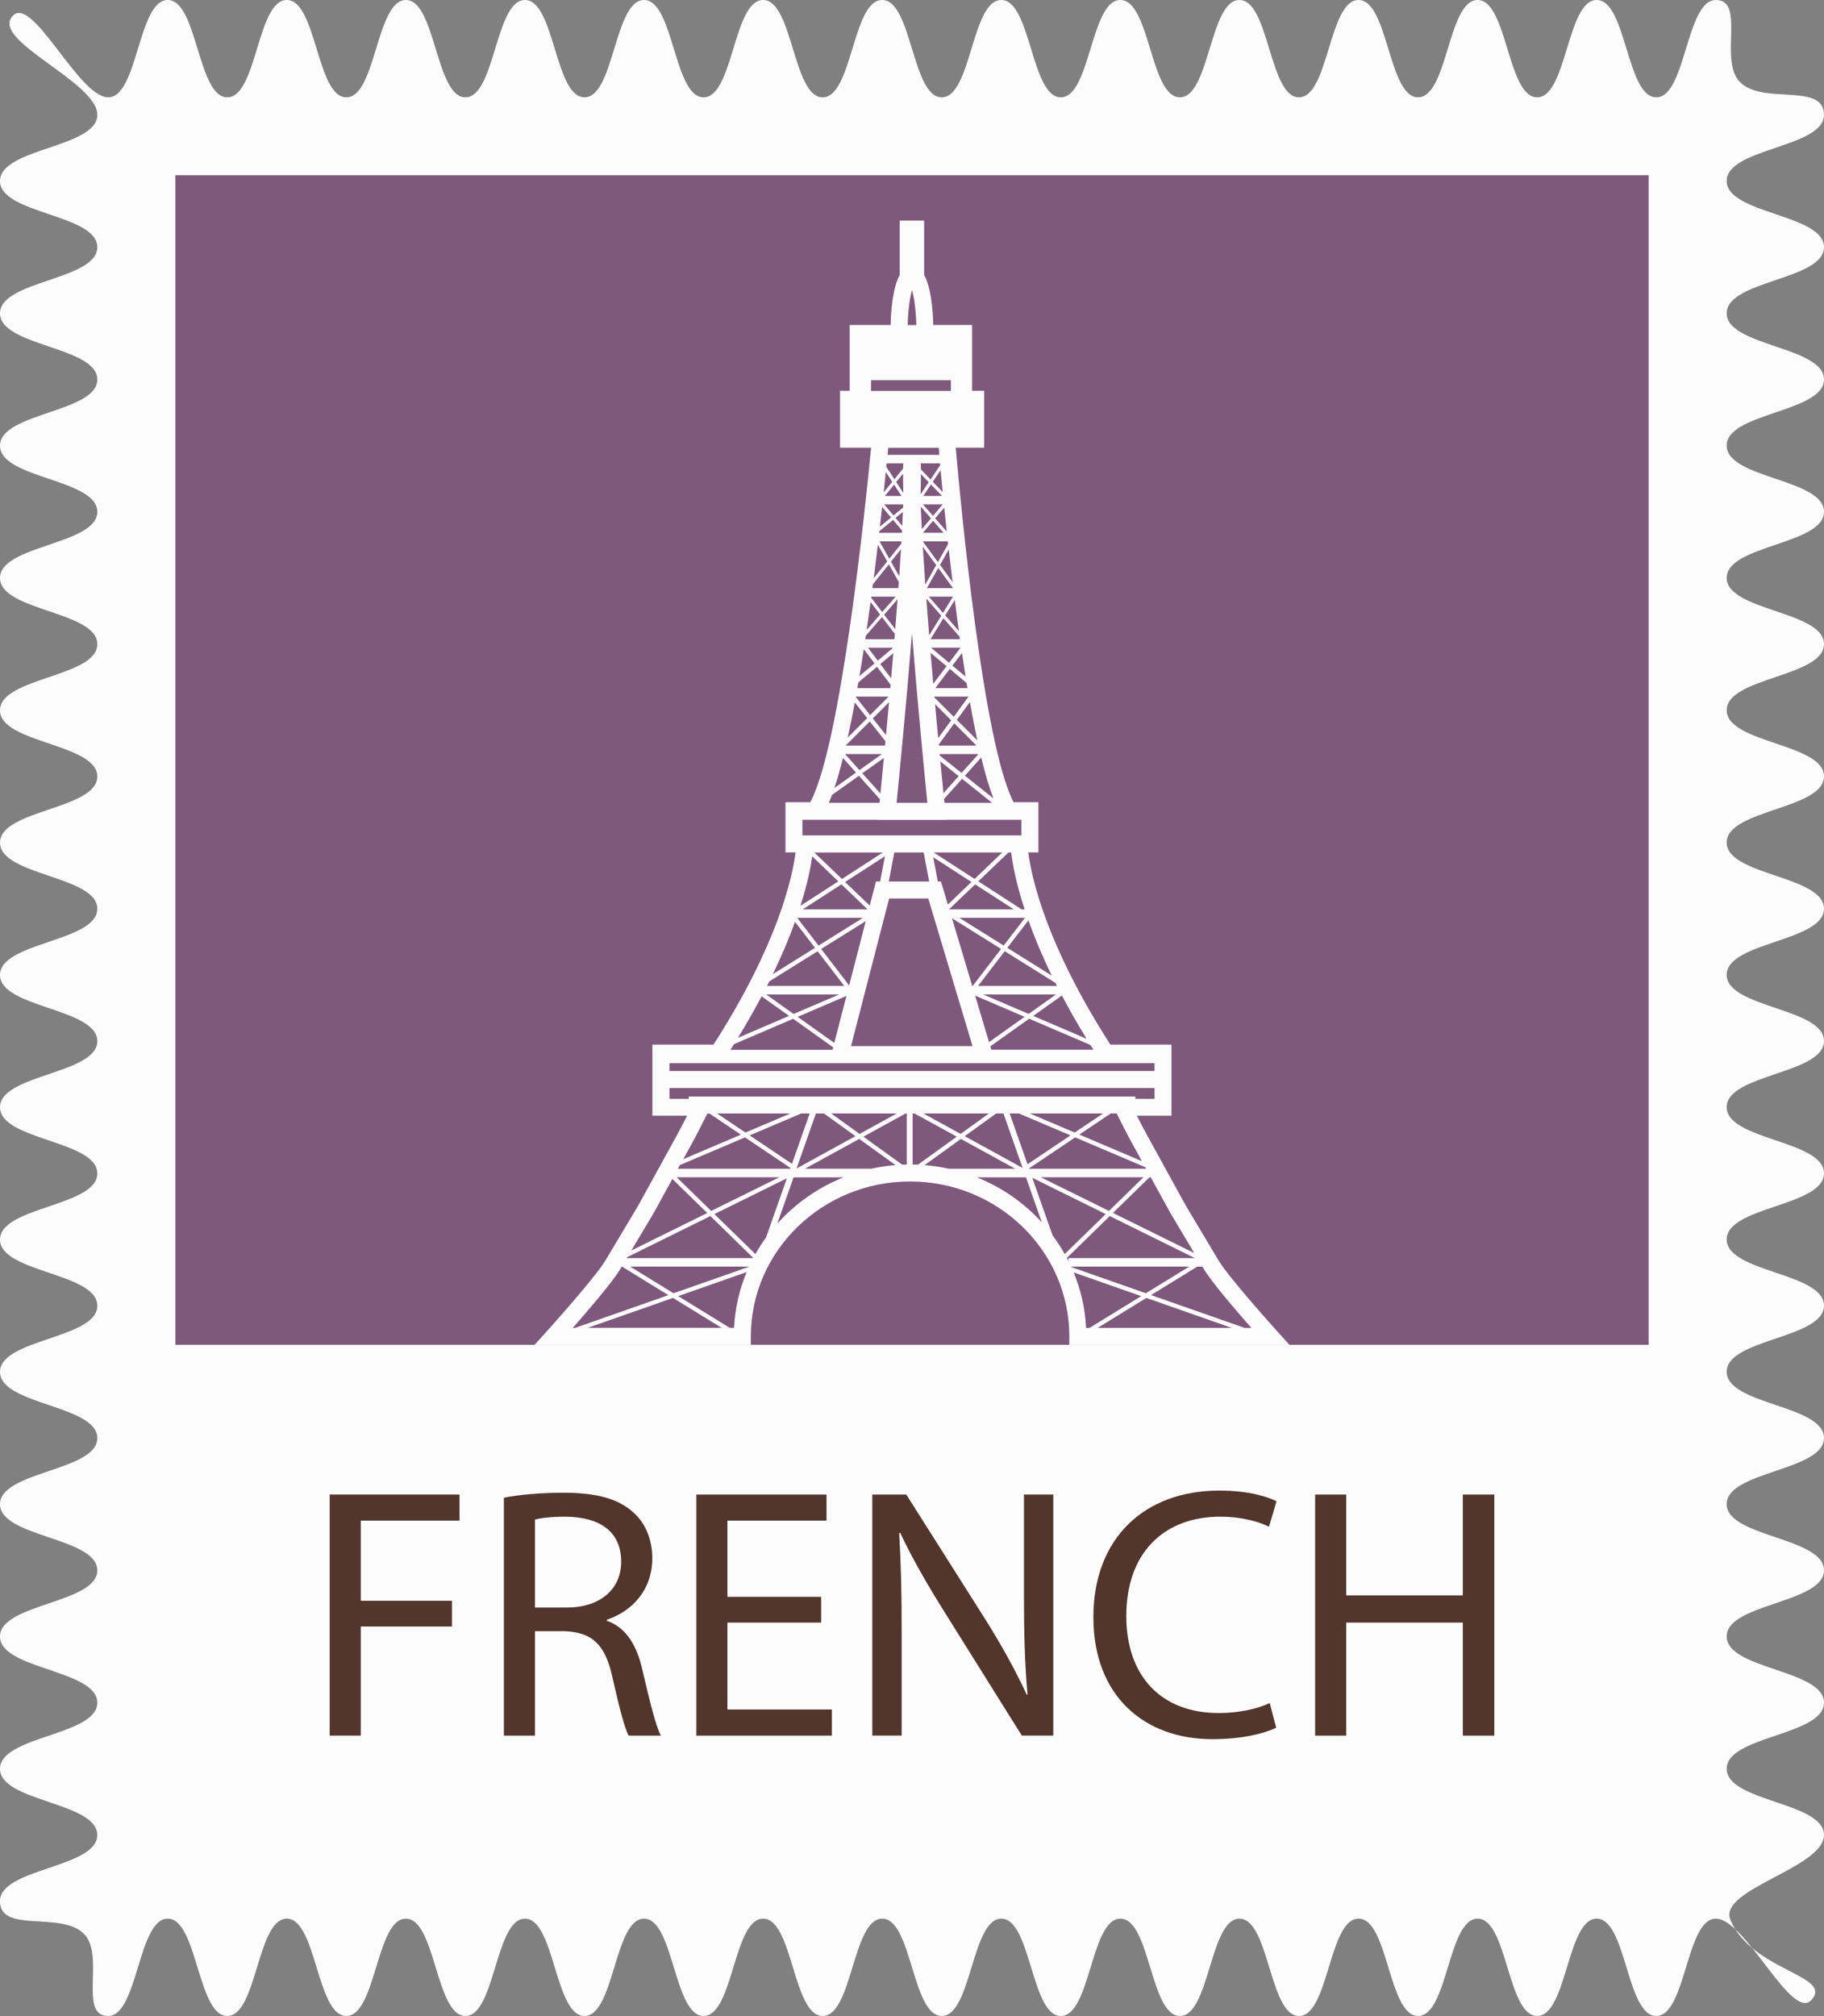 <svg xmlns="http://www.w3.org/2000/svg" width="977.21" height="1080" viewBox="0 0 977.21 1080"><rect x="0" y="0" width="977.21" height="1080" fill="#808080" stroke="none"/><g id="a"/><g id="b"><g id="c"><g id="d"><path d="M970.52 1071.37c-10.67 11.86-35.33-43.51-51.28-43.51s-15.95 52.14-31.9 52.14-15.95-52.14-31.9-52.14-15.95 52.14-31.9 52.14-15.95-52.14-31.9-52.14-15.95 52.14-31.89 52.14-15.95-52.14-31.9-52.14-15.95 52.14-31.9 52.14-15.95-52.14-31.9-52.14-15.95 52.14-31.9 52.14-15.95-52.14-31.9-52.14-15.95 52.14-31.9 52.14-15.95-52.14-31.9-52.14-15.95 52.14-31.9 52.14-15.95-52.14-31.9-52.14-15.95 52.14-31.9 52.14-15.95-52.14-31.9-52.14-15.95 52.14-31.9 52.14-15.95-52.14-31.9-52.14-15.95 52.14-31.9 52.14-15.95-52.14-31.9-52.14-15.95 52.14-31.9 52.14-15.95-52.14-31.9-52.14-15.95 52.14-31.9 52.14-15.95-52.14-31.9-52.14-15.95 52.14-31.9 52.14-15.95-52.14-31.9-52.14-15.95 52.14-31.91 52.14-1.86-31.66-12.53-43.51c-11.86-13.17-45.44-.28-45.44-18s52.14-17.72 52.14-35.44S0 965.32.0 947.6s52.14-17.72 52.14-35.44S0 894.44.0 876.72 52.14 859 52.14 841.28.0 823.56.0 805.84s52.14-17.72 52.14-35.44S0 752.67.0 734.95s52.14-17.72 52.14-35.44S0 681.8.0 664.08s52.14-17.72 52.14-35.44S0 610.92.0 593.19s52.14-17.72 52.14-35.44S0 540.03.0 522.31s52.14-17.72 52.14-35.44S0 469.14.0 451.42s52.14-17.72 52.14-35.44S0 398.26.0 380.54s52.14-17.72 52.14-35.45S0 327.37.0 309.64s52.14-17.72 52.14-35.45S0 256.48.0 238.76s52.14-17.72 52.14-35.44S0 185.59.0 167.87s52.14-17.72 52.14-35.45S0 114.7.0 96.97s52.14-17.73 52.14-35.45S-5.17 21.81 6.69 8.63C17.36-3.22 42.02 52.14 57.97 52.14S73.92.0 89.87.0s15.95 52.14 31.9 52.14S137.71.0 153.66.0s15.95 52.14 31.9 52.14S201.5.0 217.45.0s15.95 52.14 31.9 52.14S265.3.0 281.25.0s15.95 52.14 31.9 52.14S329.09.0 345.04.0s15.95 52.14 31.9 52.14S392.88.0 408.83.0s15.95 52.14 31.9 52.14S456.68.0 472.63.0s15.95 52.14 31.9 52.14S520.47.0 536.42.0s15.95 52.14 31.9 52.14S584.27.0 600.22.0s15.95 52.14 31.9 52.14S648.07.0 664.02.0s15.95 52.14 31.9 52.14S711.87.0 727.82.0s15.95 52.14 31.9 52.14S775.67.0 791.62.0s15.95 52.14 31.9 52.14S839.48.0 855.43.0s15.95 52.14 31.9 52.14S903.28.0 919.24.0s1.86 31.66 12.53 43.51c11.86 13.17 45.44.28 45.44 18s-52.14 17.72-52.14 35.44 52.14 17.72 52.14 35.44-52.14 17.72-52.14 35.44 52.14 17.72 52.14 35.44-52.14 17.72-52.14 35.44 52.14 17.72 52.14 35.44-52.14 17.72-52.14 35.44 52.14 17.72 52.14 35.44-52.14 17.72-52.14 35.44 52.14 17.72 52.14 35.44-52.14 17.72-52.14 35.44 52.14 17.72 52.14 35.44-52.14 17.72-52.14 35.44 52.14 17.72 52.14 35.44-52.14 17.72-52.14 35.44 52.14 17.72 52.14 35.44-52.14 17.72-52.14 35.44 52.14 17.72 52.14 35.44-52.14 17.72-52.14 35.45 52.14 17.72 52.14 35.45-52.14 17.72-52.14 35.44 52.14 17.72 52.14 35.44-52.14 17.72-52.14 35.45 52.14 17.72 52.14 35.45-52.14 17.72-52.14 35.45 52.14 17.72 52.14 35.45-56.95 29.09-50.14 45.46c11.38 27.39 55.31 29.71 43.45 42.88z" fill="#fcfcfc"/><path d="M93.96 93.88h789.3v626.58H93.96z" fill="#7f587e"/><path d="M690.81 720.46l-6.87-7.61c-.26-.28-25.6-28.41-31.09-37.59l-16.84-28.2c-1.4-2.38-2.76-4.87-4.16-7.44-.82-1.51-1.66-3.04-2.51-4.56l-15.02-27.34c-1.76-3.22-3.49-6.57-5.24-10.01h18.53v-38.09h-32.73c-34.47-53.65-42.24-89.47-43.98-102.97h5.43v-26.89h-13.28c-16.37-30.99-28.46-160.67-31-189.91h15.21v-30.48h-6.46v-35.27h-20.79c-.23-9.9-1.62-21.05-4.9-26.77v-29.14h-13.07v29.14c-3.29 5.72-4.67 16.88-4.9 26.77h-21.92v35.27h-5.17v30.48h16.64c-2.81 29.33-16.01 158.96-32.57 189.91h-13.31v26.89h5.43c-1.75 13.5-9.51 49.33-43.98 102.97h-32.73v38.09h18.6c-1.75 3.44-3.48 6.79-5.23 10l-15.02 27.32c-.87 1.56-1.71 3.09-2.53 4.6-1.4 2.56-2.75 5.05-4.13 7.4l-16.86 28.23c-5.48 9.18-30.83 37.31-31.09 37.59l-6.87 7.61h115.87v-4.56c0-45.74 38.27-82.96 85.31-82.96s85.31 37.21 85.31 82.96v4.56h117.91zm-299.86-9.12-27.62-16.99 36.68-12.87c-3.86 9.3-6.21 19.35-6.74 29.86h-2.32zm-4.35.0h-71.7l45.66-16.02 26.04 16.02zm16.93-37.34h-67.81l.31-.52 44.56-22.01 22.98 22.44s-.03.06-.05.09zm-2.23 4.56s-.02.05-.03.08l-40.44 14.18-23.18-14.26h63.66zm3.41-6.72-21.96-21.43 38.82-19.17-11.14 31.65c-2.08 2.87-3.99 5.86-5.73 8.96zm132.89-75.33 10.27 29.18-31.02-17.02 16.86-12.16h3.88zm76.42 29.6h-62.66l-.06-.17 24.72-16.62 37.56 15.98.45.81zm-1.4 4.56-18.49 18.05-36.54-18.05h55.04zm-62.11-6.95-9.58-27.21h4.95l27.62 11.75-23 15.46zm1.2-27.21h39.27l-15.22 10.23-24.05-10.23zm-37.07 10.95-19.95-10.95h35.13l-15.18 10.95zm-28.85-10.95v27.36c-.82.02-1.63.02-2.45.06l-20.79-14.99 22.64-12.43h.59zm3.15 27.35v-27.35h1.01l22.64 12.43-20.79 14.99c-.95-.04-1.91-.06-2.87-.07zm-28.43-16.4-15.18-10.95h35.13l-19.95 10.95zm-23.38-10.95h4.31l16.86 12.16-31.54 17.31 10.37-29.47zm-7.87.0h4.53l-9.49 26.98-22.66-15.23 27.62-11.75zm-29.88 10.23-15.22-10.23h39.27l-24.06 10.23zm24.13 18.97-.14.4h-60.21l1.07-1.94 34.9-14.84 24.38 16.39zm-5.95 4.96-36.54 18.05-18.49-18.05h55.04zm42.78-20.52 19.43 14.01c-4.43.35-8.77 1.01-13 1.94h-35.5l29.08-15.96zm35.03 14.01 19.43-14.01 29.08 15.96h-35.5c-4.24-.93-8.58-1.59-13-1.94zm97.02 26.24-21.96 21.43c-1.96-3.49-4.14-6.86-6.54-10.06l-10.84-30.8 39.33 19.43zm-18.54 28.16h63.24l-23.18 14.26-39.94-14.01c-.04-.08-.08-.17-.11-.25zm-1.41-4.56v1.62c-.29-.57-.57-1.14-.87-1.71l22.98-22.44 45.61 22.53h-67.73zm38.96 20.36-27.62 16.99h-1.9c-.52-10.44-2.85-20.43-6.67-29.68l36.19 12.69zm2.77.97 45.66 16.02h-71.7l26.04-16.02zm56.21 16.02h-3.67l-50.04-17.55 24.76-15.23h2.75l.82 1.37c4.08 6.83 17.2 22.12 25.38 31.41zm-42.23-59.63 11.7 19.59-43.57-21.52 19.59-19.12h.64l4.84 8.81c.85 1.52 1.67 3.03 2.48 4.51 1.45 2.66 2.86 5.24 4.32 7.73zm-16.37-29.65-33.53-14.26 16.8-11.3h3.2c2.68 5.36 5.32 10.6 8.04 15.58l5.48 9.97zm-181.88-182.89h40.34v.08h36.68v-.08h40.27v8.35h-117.29v-8.35zm155.91 123.18h-54.7l-.54-1.81 20.79-14.8 32.86 14.08c.52.84 1.06 1.68 1.6 2.53zm-71.53-219.95h-15.74l6.9-11.22 8.66 9.93c.06.43.12.86.18 1.29zm-14.38-63.41 5.63 6.43h-11.05l5.42-6.43zm-6.04 4.52c-.22-4.22-.41-8.25-.56-12.07l5.46 6.24-4.91 5.82zm7.16-5.84 4.85-5.76c.41 4.06.86 8.36 1.33 12.83l-6.19-7.07zm-1.14-1.3-5.37-6.14h10.54l-5.17 6.14zm-16.05-4.45-5.14 4.21-4.97-5.9h10.18c-.02.56-.04 1.12-.06 1.69zm-.1 2.29c-.1 2.42-.22 4.93-.35 7.5l-3.6-4.27 3.95-3.23zm20.08 133.72 9.81 7.85-8.16 9.11c-.44-4.4-1-10.17-1.65-16.96zm-.3-3.16c-.03-.27-.05-.54-.08-.82h20.79l-9.08 10.13-11.64-9.31zm-.51-5.38c-.02-.19-.04-.38-.05-.57l8.29-11.34 11.91 11.91h-20.15zm-.37-3.99c-.53-5.69-1.09-11.8-1.67-18.19l8.65 8.65-6.98 9.54zm-1.98-21.73c-.01-.16-.03-.32-.04-.48h18.27l-7.91 10.81-10.33-10.33zm17.65-5.04h-17.21l7.76-10.28 8.99 7.52c.15.92.3 1.84.45 2.76zm-18.3-2.33c-.47-5.4-.95-10.94-1.42-16.55l8.53 7.13-7.11 9.41zm-1.18-19.32h15.78l-6.11 8.09-9.67-8.09zm-1.01-6.63c-.53-6.56-1.04-13.15-1.53-19.65l7.99 9.16-6.46 10.5zm-.19-20.72h12.94l-5.35 8.7-7.59-8.7zm-1.03-4.56 6.09-10.81 7.89 10.81h-13.99zm-.86-1.96c-.49-6.94-.94-13.72-1.33-20.2l7.18 9.83-5.84 10.37zm-1.34-23.11h13.39c.05.48.11.96.16 1.45l-5.45 9.66-8.11-11.11zm10.66-26.41-5.31-5.49 4.19-6.25c.32 3.5.69 7.44 1.11 11.74zm-.34 2.1h-10.06l4.12-6.14 5.94 6.14zm-11.5-.91c.11-3.99.17-7.62.16-10.81l4.19 4.33-4.35 6.48zm-9.26-.72-3.82-5.84 3.67-4.52c0 3.08.04 6.54.14 10.36zm-.97 1.64h-8.91l4.93-6.08 3.98 6.08zm-9.54-1.94c.42-3.96.8-7.63 1.13-10.91l3.45 5.27-4.58 5.64zm3.94 13.47-5.96 4.88c.42-3.66.81-7.19 1.18-10.55l4.78 5.67zm1.1 1.31 4.79 5.68c-.02.41-.04.82-.07 1.23h-12.17c.04-.31.07-.6.1-.9l7.34-6.01zm4.47 11.47c-.02.41-.05.83-.07 1.25l-6.43 8.03-5.23-9.28h11.73zm-.25 4.21c-.29 4.7-.6 9.54-.94 14.48l-4.4-7.81 5.34-6.68zm-1.16 17.58c-.08 1.09-.16 2.18-.23 3.28h-13.92c.09-.69.18-1.37.27-2.06l8.55-10.69 5.33 9.46zm-14.76 7.84h13.05l-7.2 8.25-5.91-7.75c.02-.17.04-.34.07-.5zm14.09 1.41c-.4 5.31-.81 10.67-1.24 16.03l-5.95-7.79 7.18-8.23zm-1.44 18.58c-.08.93-.15 1.87-.23 2.8h-15.64c.09-.62.18-1.24.28-1.86l8.7-9.98 6.89 9.03zm-.9 7.36-8.27 6.92-5.23-6.92h13.5zm.05 2.93c-.38 4.55-.77 9.06-1.15 13.48l-5.8-7.67 6.95-5.81zm-1.45 16.87c-.05.62-.11 1.23-.16 1.85h-17.65c.18-1.01.35-2.03.53-3.05l10.03-8.39 7.25 9.6zm-18.62 6.4h17.55l-9.88 9.88-7.7-9.72c0-.05.02-.1.03-.15zm17.79 2.99c-.55 6.17-1.09 12.08-1.61 17.62l-7.08-8.93 8.69-8.69zm-1.92 20.9c-.07.78-.15 1.56-.22 2.32h-20.97c.01-.05.02-.1.03-.15l12.76-12.76 8.39 10.59zm-1.87 6.88-12.06 8.59-7.69-8.59h19.75zm1.03 2.07c-.74 7.72-1.37 14.23-1.85 19.06l-9.7-10.83 11.55-8.23zm15.06-66.71c3.13 38.98 6.89 77.26 8.24 90.77h-16.49c1.35-13.51 5.11-51.79 8.25-90.77zm17.41 90.77c-.06-.63-.13-1.34-.21-2.11l9.64-10.76 16.09 12.87h-25.52zm-29.65 51.24h20.98l23.69 79.08h-65.08l20.42-79.08zm46.08 52.04 26.48 11.35-19.03 13.55-7.46-24.9zm4.29-.64h39.04l-14.67 10.44-24.37-10.44zm-5.84-4.56-10.86-36.25 26.3 16.44-15.21 19.81h-.23zm-6.9-36.46h35.13l-11.39 14.84-23.74-14.84zm-5.39-4.56-.03-.11 13.87-13.28 20.72 13.4h-34.55zm-.77-2.57-3.71-12.37h-1.69l-2.44-12.97 20.47 13.24-12.64 12.1zm-7.61-27.9h36.74l-14.81 14.18-21.93-14.18zm-5.35.0 2.93 15.54h-21.61l2.93-15.54h15.75zm-20.77 2.01-2.55 13.53h-2.25l-3.33 12.91-13.2-12.64 21.33-13.8zm-23.03 12.18-14.81-14.18h36.74l-21.93 14.18zm13.71 16.29h-34.7l20.72-13.4 13.99 13.4zm-2.5 4.56-23.74 14.84-11.39-14.84h35.13zm1.54 1.73-8.89 34.44-14.99-19.52 23.88-14.92zm-10.35 40.09-6.5 25.17-19.63-13.97 26.13-11.2zm-28.3 9.65-14.67-10.44h39.05l-24.37 10.44zm128.39 1.05 15.34-10.93c3.85 7.3 8.25 15.03 13.25 23.18l-28.59-12.25zm12.69-16.06H524l14.28-18.6 27.15 16.97c.27.54.55 1.09.83 1.63zm-26.58-20.41 11.3-14.71c3.09 8.65 7.15 18.54 12.53 29.6l-23.83-14.89zm7.68-20.61-23.22-15.02 16.14-15.45h1.47c.7 5.83 2.51 16.15 7.2 30.47h-1.59zm-30.38-71.63 8.72-9.74c2.07 8.56 4.25 16.03 6.54 21.94l-15.26-12.2zm-4.33-29.89 6.98-9.54c1.27 7.17 2.6 14.06 3.98 20.51l-10.96-10.96zm-2.37-29.09 5.11-6.76c.63 4.26 1.28 8.49 1.94 12.67l-7.06-5.9zm-3.85-26.86 5.09-8.27c.7 5.5 1.43 11.07 2.2 16.63l-7.29-8.36zm-2.78-27.05 4.66-8.27c.63 5.63 1.3 11.46 2.03 17.43l-6.69-9.16zm.09-53.48-5.16 7.7-5.17-5.35c-.01-1.16-.04-2.24-.07-3.27h10.32c.03.3.06.62.08.93zm-19.87 1.81-4.68 5.76-4.31-6.59c.06-.65.13-1.3.19-1.92h8.85c-.03.87-.05 1.78-.06 2.74zm-8.53 49.76-7.22 9.03c.79-6.15 1.53-12.15 2.21-17.92l5.01 8.89zm-3.82 28.48-7.19 8.24c.73-4.99 1.43-9.97 2.1-14.91l5.09 6.67zm-8.73 18.55 5.76 7.62-8.07 6.75c.8-4.73 1.57-9.53 2.31-14.37zm1.82 36.94-10.4 10.4c1.3-5.94 2.56-12.24 3.77-18.77l6.63 8.37zm-12.97 21.38 6.99 7.8-11.58 8.25c1.58-4.71 3.11-10.12 4.59-16.05zm-5.91 19.79 14.43-10.28 11.26 12.57c-.07.69-.13 1.34-.19 1.93h-27.18c.57-1.32 1.13-2.73 1.68-4.22zm-10.56 32.89 13.97 13.38-20.29 13.12c3.75-11.81 5.51-20.74 6.32-26.5zm1.47 49-22.57 14.11c5.03-10.42 8.89-19.78 11.87-28.04l10.7 13.93zm1.4 1.82 14.28 18.6h-41.37c.41-.82.82-1.62 1.22-2.43l25.88-16.17zm-29.99 24.18 14.71 10.47-27.4 11.74c4.77-7.79 8.98-15.21 12.69-22.21zm16.88 12.02 21.47 15.29-.34 1.32h-54.71c.65-1.02 1.29-2.03 1.92-3.04l31.66-13.57zm193.62 23.78v4.2H358.65v-4.2h259.86zm-109.1-365.86v5.7h-42.79v-5.7h42.79zm-20.83-48.3c1.11 3.92 2.11 10.36 2.31 18.73h-4.63c.2-8.37 1.21-14.81 2.32-18.73zm14.32 84.48c.1 1.11.2 2.38.33 3.8h-27.73c.14-1.42.26-2.69.36-3.8h27.04zm-144.25 348.75v-5.76h259.86v5.76h-10.25v-1.2h-239.3v1.2h-10.31zm12.25 23.49c2.7-4.95 5.35-10.2 8.03-15.57h1.17l16.8 11.3-30.87 13.13 4.86-8.85zm-21.83 39.6c1.44-2.46 2.85-5.03 4.29-7.68.81-1.49 1.63-3 2.5-4.55l4.34-7.89 18.68 18.23-40.68 20.09 10.87-18.19zm-16.87 28.25.82-1.37h.29l24.76 15.23-50.04 17.55h-1.21c8.17-9.3 21.3-24.58 25.38-31.41zm84.2-24.44 8.74-24.82h26.75c-13.74 5.5-25.88 14.06-35.49 24.82zm106.91-24.82h26.33l8.48 24.1c-9.51-10.41-21.38-18.73-34.81-24.1z" fill="#fcfcfc"/><g><path d="M176.62 800.65h69.56v13.99h-52.89v42.93h48.86v13.79h-48.86v58.44h-16.67V800.65z" fill="#52352c"/><path d="M269.95 802.37c8.43-1.73 20.5-2.68 32-2.68 17.82.0 29.31 3.26 37.36 10.54 6.51 5.75 10.15 14.56 10.15 24.53.0 17.05-10.73 28.36-24.33 32.96v.57c9.97 3.46 15.91 12.65 18.97 26.07 4.22 18.01 7.28 30.47 9.97 35.44h-17.25c-2.11-3.64-4.98-14.76-8.62-30.85-3.83-17.82-10.73-24.53-25.87-25.1h-15.71v55.95h-16.67v-127.42zm16.67 58.82h17.05c17.82.0 29.13-9.77 29.13-24.53.0-16.66-12.07-23.95-29.7-24.14-8.05.0-13.8.77-16.48 1.54v47.13z" fill="#52352c"/><path d="M439.93 869.25h-50.2v46.56h55.95v13.99h-72.62V800.65h69.75v13.99h-53.08v40.81h50.2v13.8z" fill="#52352c"/><path d="M467.34 929.8V800.65h18.2l41.39 65.34c9.58 15.14 17.05 28.75 23.19 41.96l.38-.19c-1.53-17.25-1.91-32.96-1.91-53.08v-54.04h15.71v129.15h-16.86l-41-65.53c-9.01-14.37-17.63-29.13-24.14-43.11l-.57.19c.96 16.29 1.34 31.81 1.34 53.27v55.18h-15.71z" fill="#52352c"/><path d="M683.69 925.58c-6.13 3.06-18.39 6.13-34.1 6.13-36.41.0-63.81-22.99-63.81-65.34s27.4-67.83 67.45-67.83c16.1.0 26.25 3.45 30.66 5.74l-4.03 13.61c-6.32-3.06-15.33-5.37-26.06-5.37-30.27.0-50.39 19.36-50.39 53.27.0 31.61 18.2 51.93 49.63 51.93 10.16.0 20.5-2.11 27.21-5.37l3.45 13.22z" fill="#52352c"/><path d="M721.26 800.65v54.04h62.46v-54.04h16.86V929.8h-16.86v-60.55h-62.46v60.55h-16.67V800.65h16.67z" fill="#52352c"/></g></g></g></g></svg>